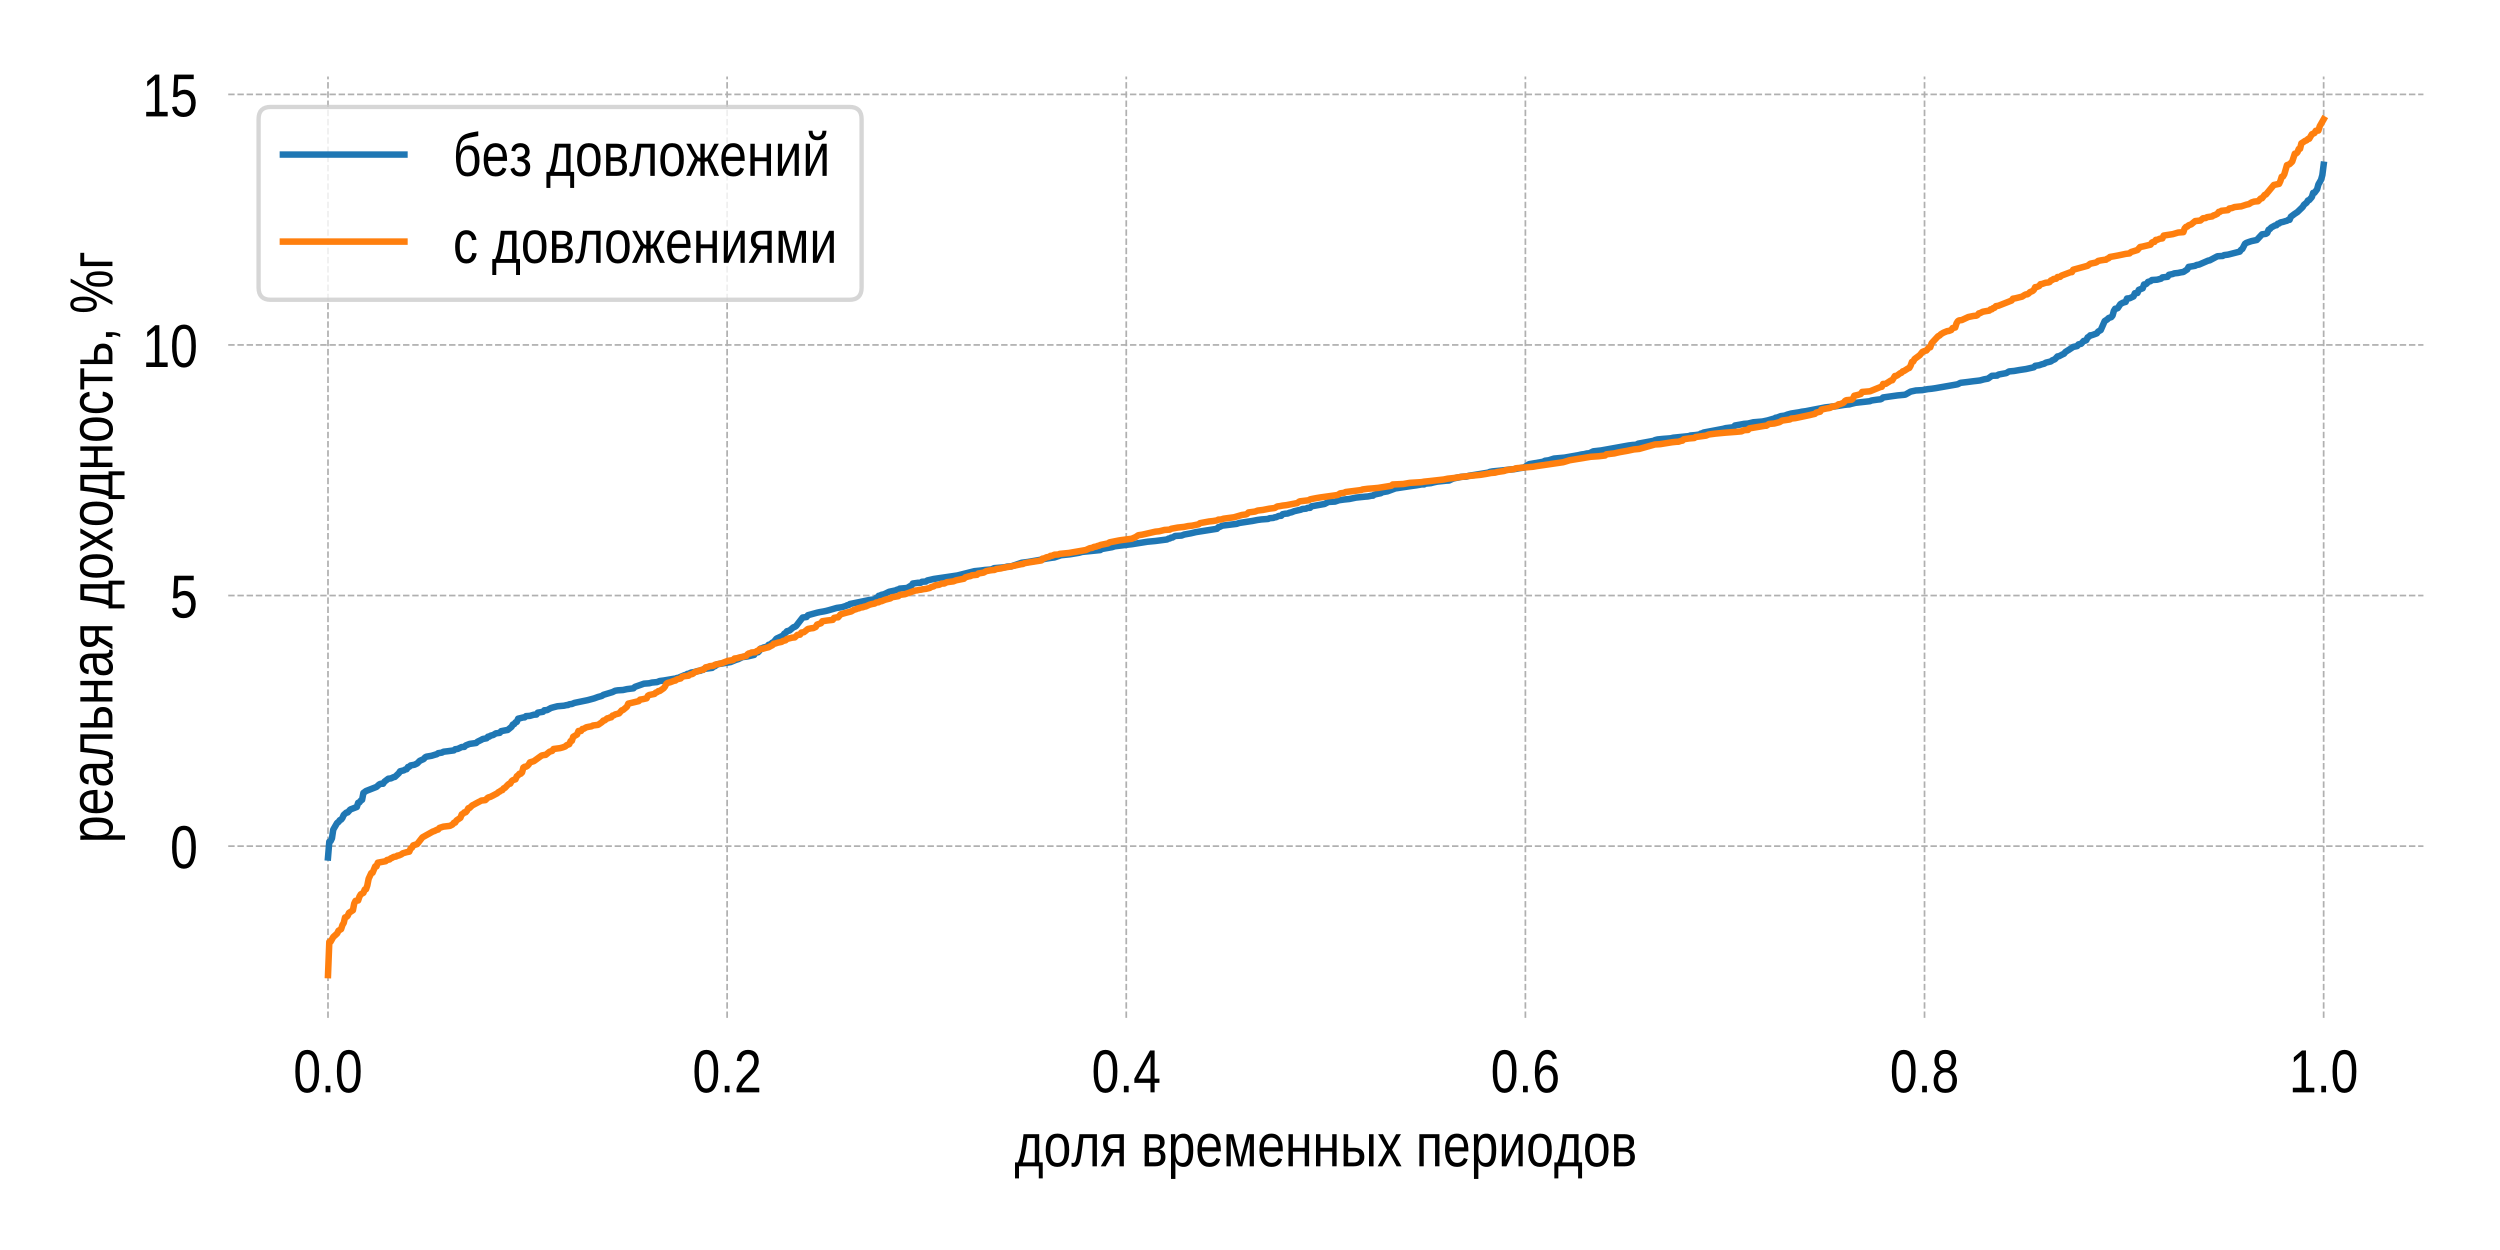 <?xml version="1.0" encoding="utf-8" standalone="no"?>
<!DOCTYPE svg PUBLIC "-//W3C//DTD SVG 1.1//EN"
  "http://www.w3.org/Graphics/SVG/1.1/DTD/svg11.dtd">
<!-- Created with matplotlib (https://matplotlib.org/) -->
<svg height="288pt" version="1.1" viewBox="0 0 576 288" width="576pt" xmlns="http://www.w3.org/2000/svg" xmlns:xlink="http://www.w3.org/1999/xlink">
 <defs>
  <style type="text/css">
*{stroke-linecap:butt;stroke-linejoin:round;}
  </style>
 </defs>
 <g id="figure_1">
  <g id="patch_1">
   <path d="M 0 288 
L 576 288 
L 576 0 
L 0 0 
z
" style="fill:#ffffff;"/>
  </g>
  <g id="axes_1">
   <g id="patch_2">
    <path d="M 52.58 234.52 
L 558.36 234.52 
L 558.36 17.64 
L 52.58 17.64 
z
" style="fill:#ffffff;"/>
   </g>
   <g id="matplotlib.axis_1">
    <g id="xtick_1">
     <g id="line2d_1">
      <path clip-path="url(#p021b8923bb)" d="M 75.57 234.52 
L 75.57 17.64 
" style="fill:none;stroke:#b0b0b0;stroke-dasharray:1.48,0.64;stroke-dashoffset:0;stroke-width:0.4;"/>
     </g>
     <g id="text_1">
      <!-- 0.0 -->
      <defs>
       <path d="M 42.391 34.422 
Q 42.391 24.516 40.844 17.75 
Q 39.312 10.984 36.641 6.812 
Q 33.984 2.641 30.391 0.828 
Q 26.812 -0.984 22.703 -0.984 
Q 18.609 -0.984 15.031 0.828 
Q 11.469 2.641 8.828 6.781 
Q 6.203 10.938 4.703 17.703 
Q 3.219 24.469 3.219 34.422 
Q 3.219 44.828 4.703 51.641 
Q 6.203 58.453 8.828 62.5 
Q 11.469 66.547 15.078 68.188 
Q 18.703 69.828 22.953 69.828 
Q 27 69.828 30.531 68.188 
Q 34.078 66.547 36.719 62.5 
Q 39.359 58.453 40.875 51.641 
Q 42.391 44.828 42.391 34.422 
z
M 35.062 34.422 
Q 35.062 42.625 34.281 48.062 
Q 33.5 53.516 31.938 56.766 
Q 30.375 60.016 28.094 61.359 
Q 25.828 62.703 22.953 62.703 
Q 19.922 62.703 17.578 61.328 
Q 15.234 59.969 13.672 56.719 
Q 12.109 53.469 11.297 48.016 
Q 10.5 42.578 10.5 34.422 
Q 10.5 26.516 11.297 21.094 
Q 12.109 15.672 13.688 12.375 
Q 15.281 9.078 17.578 7.641 
Q 19.875 6.203 22.797 6.203 
Q 25.641 6.203 27.906 7.641 
Q 30.172 9.078 31.75 12.375 
Q 33.344 15.672 34.203 21.094 
Q 35.062 26.516 35.062 34.422 
z
" id="LiberationSansNarrow-48"/>
       <path d="M 7.469 0 
L 7.469 10.688 
L 15.328 10.688 
L 15.328 0 
z
" id="LiberationSansNarrow-46"/>
      </defs>
      <g transform="translate(67.589 251.666)scale(0.14 -0.14)">
       <use xlink:href="#LiberationSansNarrow-48"/>
       <use x="45.605" xlink:href="#LiberationSansNarrow-46"/>
       <use x="68.408" xlink:href="#LiberationSansNarrow-48"/>
      </g>
     </g>
    </g>
    <g id="xtick_2">
     <g id="line2d_2">
      <path clip-path="url(#p021b8923bb)" d="M 167.53 234.52 
L 167.53 17.64 
" style="fill:none;stroke:#b0b0b0;stroke-dasharray:1.48,0.64;stroke-dashoffset:0;stroke-width:0.4;"/>
     </g>
     <g id="text_2">
      <!-- 0.2 -->
      <defs>
       <path d="M 4.109 0 
L 4.109 6.203 
Q 6.156 11.922 9.109 16.281 
Q 12.062 20.656 15.312 24.188 
Q 18.562 27.734 21.734 30.766 
Q 24.906 33.797 27.469 36.812 
Q 30.031 39.844 31.609 43.156 
Q 33.203 46.484 33.203 50.688 
Q 33.203 53.609 32.469 55.828 
Q 31.734 58.062 30.391 59.562 
Q 29.047 61.078 27.141 61.828 
Q 25.25 62.594 22.906 62.594 
Q 20.75 62.594 18.844 61.859 
Q 16.938 61.141 15.453 59.672 
Q 13.969 58.203 13.031 56.031 
Q 12.109 53.859 11.812 50.984 
L 4.438 51.812 
Q 4.781 55.516 6.125 58.781 
Q 7.469 62.062 9.781 64.531 
Q 12.109 67 15.359 68.406 
Q 18.609 69.828 22.906 69.828 
Q 27.094 69.828 30.391 68.609 
Q 33.688 67.391 35.938 64.984 
Q 38.188 62.594 39.406 59.078 
Q 40.625 55.562 40.625 50.984 
Q 40.625 47.516 39.594 44.391 
Q 38.578 41.266 36.859 38.422 
Q 35.156 35.594 32.906 32.953 
Q 30.672 30.328 28.219 27.828 
L 23.297 22.859 
Q 20.797 20.359 18.625 17.859 
Q 16.453 15.375 14.734 12.812 
Q 13.031 10.25 12.062 7.469 
L 41.5 7.469 
L 41.5 0 
z
" id="LiberationSansNarrow-50"/>
      </defs>
      <g transform="translate(159.549 251.666)scale(0.14 -0.14)">
       <use xlink:href="#LiberationSansNarrow-48"/>
       <use x="45.605" xlink:href="#LiberationSansNarrow-46"/>
       <use x="68.408" xlink:href="#LiberationSansNarrow-50"/>
      </g>
     </g>
    </g>
    <g id="xtick_3">
     <g id="line2d_3">
      <path clip-path="url(#p021b8923bb)" d="M 259.49 234.52 
L 259.49 17.64 
" style="fill:none;stroke:#b0b0b0;stroke-dasharray:1.48,0.64;stroke-dashoffset:0;stroke-width:0.4;"/>
     </g>
     <g id="text_3">
      <!-- 0.4 -->
      <defs>
       <path d="M 35.25 15.578 
L 35.25 0 
L 28.469 0 
L 28.469 15.578 
L 1.906 15.578 
L 1.906 22.406 
L 27.688 68.797 
L 35.25 68.797 
L 35.25 22.516 
L 43.219 22.516 
L 43.219 15.578 
z
M 28.469 58.891 
Q 28.375 58.641 28.031 57.906 
L 27.344 56.344 
L 26.562 54.594 
Q 26.125 53.656 25.781 53.078 
L 11.328 27.094 
Q 11.141 26.703 10.75 26.078 
L 9.969 24.812 
L 9.188 23.484 
Q 8.797 22.859 8.547 22.516 
L 28.469 22.516 
z
" id="LiberationSansNarrow-52"/>
      </defs>
      <g transform="translate(251.509 251.666)scale(0.14 -0.14)">
       <use xlink:href="#LiberationSansNarrow-48"/>
       <use x="45.605" xlink:href="#LiberationSansNarrow-46"/>
       <use x="68.408" xlink:href="#LiberationSansNarrow-52"/>
      </g>
     </g>
    </g>
    <g id="xtick_4">
     <g id="line2d_4">
      <path clip-path="url(#p021b8923bb)" d="M 351.45 234.52 
L 351.45 17.64 
" style="fill:none;stroke:#b0b0b0;stroke-dasharray:1.48,0.64;stroke-dashoffset:0;stroke-width:0.4;"/>
     </g>
     <g id="text_4">
      <!-- 0.6 -->
      <defs>
       <path d="M 42 22.516 
Q 42 17.328 40.828 13 
Q 39.656 8.688 37.359 5.578 
Q 35.062 2.484 31.641 0.75 
Q 28.219 -0.984 23.781 -0.984 
Q 18.844 -0.984 15.156 1.312 
Q 11.469 3.609 9.031 7.922 
Q 6.594 12.25 5.375 18.531 
Q 4.156 24.812 4.156 32.812 
Q 4.156 42 5.547 48.922 
Q 6.938 55.859 9.516 60.5 
Q 12.109 65.141 15.859 67.484 
Q 19.625 69.828 24.359 69.828 
Q 27.25 69.828 29.766 69.094 
Q 32.281 68.359 34.328 66.719 
Q 36.375 65.094 37.938 62.406 
Q 39.5 59.719 40.438 55.812 
L 33.547 54.297 
Q 32.422 58.734 29.953 60.719 
Q 27.484 62.703 24.266 62.703 
Q 21.297 62.703 18.891 60.984 
Q 16.5 59.281 14.812 55.875 
Q 13.141 52.484 12.234 47.359 
Q 11.328 42.234 11.328 35.406 
Q 13.281 39.844 16.844 42.156 
Q 20.406 44.484 25.047 44.484 
Q 28.906 44.484 32 42.969 
Q 35.109 41.453 37.328 38.594 
Q 39.547 35.75 40.766 31.672 
Q 42 27.594 42 22.516 
z
M 34.672 22.125 
Q 34.672 25.688 33.953 28.562 
Q 33.25 31.453 31.812 33.469 
Q 30.375 35.5 28.25 36.594 
Q 26.125 37.703 23.297 37.703 
Q 21.344 37.703 19.328 36.984 
Q 17.328 36.281 15.719 34.688 
Q 14.109 33.109 13.078 30.516 
Q 12.062 27.938 12.062 24.219 
Q 12.062 20.406 12.859 17.109 
Q 13.672 13.812 15.156 11.375 
Q 16.656 8.938 18.781 7.516 
Q 20.906 6.109 23.531 6.109 
Q 26.125 6.109 28.203 7.203 
Q 30.281 8.297 31.719 10.375 
Q 33.156 12.453 33.906 15.422 
Q 34.672 18.406 34.672 22.125 
z
" id="LiberationSansNarrow-54"/>
      </defs>
      <g transform="translate(343.469 251.666)scale(0.14 -0.14)">
       <use xlink:href="#LiberationSansNarrow-48"/>
       <use x="45.605" xlink:href="#LiberationSansNarrow-46"/>
       <use x="68.408" xlink:href="#LiberationSansNarrow-54"/>
      </g>
     </g>
    </g>
    <g id="xtick_5">
     <g id="line2d_5">
      <path clip-path="url(#p021b8923bb)" d="M 443.41 234.52 
L 443.41 17.64 
" style="fill:none;stroke:#b0b0b0;stroke-dasharray:1.48,0.64;stroke-dashoffset:0;stroke-width:0.4;"/>
     </g>
     <g id="text_5">
      <!-- 0.8 -->
      <defs>
       <path d="M 42.047 19.188 
Q 42.047 14.797 40.891 11.109 
Q 39.75 7.422 37.406 4.734 
Q 35.062 2.047 31.422 0.531 
Q 27.781 -0.984 22.797 -0.984 
Q 17.828 -0.984 14.203 0.531 
Q 10.594 2.047 8.219 4.703 
Q 5.859 7.375 4.703 11.062 
Q 3.562 14.75 3.562 19.094 
Q 3.562 22.859 4.516 25.781 
Q 5.469 28.719 7.031 30.828 
Q 8.594 32.953 10.609 34.25 
Q 12.641 35.547 14.797 35.984 
L 14.797 36.188 
Q 12.453 36.859 10.594 38.375 
Q 8.734 39.891 7.469 42.016 
Q 6.203 44.141 5.547 46.719 
Q 4.891 49.312 4.891 52.203 
Q 4.891 55.812 6.031 59 
Q 7.172 62.203 9.422 64.625 
Q 11.672 67.047 14.984 68.438 
Q 18.312 69.828 22.656 69.828 
Q 27.25 69.828 30.641 68.406 
Q 34.031 67 36.25 64.578 
Q 38.484 62.156 39.547 58.938 
Q 40.625 55.719 40.625 52.094 
Q 40.625 49.266 39.969 46.672 
Q 39.312 44.094 38.062 41.969 
Q 36.812 39.844 34.938 38.344 
Q 33.062 36.859 30.609 36.281 
L 30.609 36.078 
Q 33.062 35.594 35.156 34.297 
Q 37.25 33.016 38.766 30.891 
Q 40.281 28.766 41.156 25.828 
Q 42.047 22.906 42.047 19.188 
z
M 33.156 51.609 
Q 33.156 54.203 32.609 56.344 
Q 32.078 58.5 30.828 60.031 
Q 29.594 61.578 27.594 62.422 
Q 25.594 63.281 22.656 63.281 
Q 19.828 63.281 17.875 62.422 
Q 15.922 61.578 14.641 60.031 
Q 13.375 58.5 12.812 56.344 
Q 12.25 54.203 12.25 51.609 
Q 12.25 49.562 12.688 47.406 
Q 13.141 45.266 14.312 43.5 
Q 15.484 41.75 17.5 40.625 
Q 19.531 39.5 22.75 39.5 
Q 26.172 39.5 28.219 40.625 
Q 30.281 41.75 31.375 43.5 
Q 32.469 45.266 32.812 47.406 
Q 33.156 49.562 33.156 51.609 
z
M 34.578 20.016 
Q 34.578 22.516 34.016 24.828 
Q 33.453 27.156 32.078 28.938 
Q 30.719 30.719 28.422 31.812 
Q 26.125 32.906 22.656 32.906 
Q 19.484 32.906 17.266 31.812 
Q 15.047 30.719 13.672 28.906 
Q 12.312 27.094 11.672 24.719 
Q 11.031 22.359 11.031 19.828 
Q 11.031 16.656 11.672 14.031 
Q 12.312 11.422 13.703 9.547 
Q 15.094 7.672 17.375 6.641 
Q 19.672 5.609 22.906 5.609 
Q 26.172 5.609 28.422 6.641 
Q 30.672 7.672 32.031 9.547 
Q 33.406 11.422 33.984 14.078 
Q 34.578 16.75 34.578 20.016 
z
" id="LiberationSansNarrow-56"/>
      </defs>
      <g transform="translate(435.429 251.666)scale(0.14 -0.14)">
       <use xlink:href="#LiberationSansNarrow-48"/>
       <use x="45.605" xlink:href="#LiberationSansNarrow-46"/>
       <use x="68.408" xlink:href="#LiberationSansNarrow-56"/>
      </g>
     </g>
    </g>
    <g id="xtick_6">
     <g id="line2d_6">
      <path clip-path="url(#p021b8923bb)" d="M 535.37 234.52 
L 535.37 17.64 
" style="fill:none;stroke:#b0b0b0;stroke-dasharray:1.48,0.64;stroke-dashoffset:0;stroke-width:0.4;"/>
     </g>
     <g id="text_6">
      <!-- 1.0 -->
      <defs>
       <path d="M 6.25 0 
L 6.25 7.469 
L 20.609 7.469 
L 20.609 60.406 
L 7.906 49.312 
L 7.906 57.625 
L 21.234 68.797 
L 27.875 68.797 
L 27.875 7.469 
L 41.609 7.469 
L 41.609 0 
z
" id="LiberationSansNarrow-49"/>
      </defs>
      <g transform="translate(527.389 251.666)scale(0.14 -0.14)">
       <use xlink:href="#LiberationSansNarrow-49"/>
       <use x="45.605" xlink:href="#LiberationSansNarrow-46"/>
       <use x="68.408" xlink:href="#LiberationSansNarrow-48"/>
      </g>
     </g>
    </g>
    <g id="text_7">
     <!-- доля временных периодов -->
     <defs>
      <path d="M 33.344 46.438 
L 21.141 46.438 
Q 20.172 37.797 19.188 31.375 
Q 18.219 24.953 17.234 20.219 
Q 16.266 15.484 15.312 12.156 
Q 14.359 8.844 13.484 6.391 
L 33.344 6.391 
z
M 46.391 -19.922 
L 39.891 -19.922 
L 39.891 0 
L 7.328 0 
L 7.328 -19.922 
L 0.781 -19.922 
L 0.781 6.391 
L 5.562 6.391 
Q 6.781 8.844 7.922 12.328 
Q 9.078 15.828 10.219 21.188 
Q 11.375 26.562 12.516 34.25 
Q 13.672 41.938 14.797 52.828 
L 40.578 52.828 
L 40.578 6.391 
L 46.391 6.391 
z
" id="LiberationSansNarrow-1076"/>
      <path d="M 42.141 26.469 
Q 42.141 12.594 37.125 5.797 
Q 32.125 -0.984 22.609 -0.984 
Q 18.062 -0.984 14.516 0.672 
Q 10.984 2.344 8.516 5.766 
Q 6.062 9.188 4.766 14.328 
Q 3.469 19.484 3.469 26.469 
Q 3.469 53.812 22.859 53.812 
Q 27.875 53.812 31.562 52.094 
Q 35.25 50.391 37.594 46.969 
Q 39.938 43.562 41.031 38.422 
Q 42.141 33.297 42.141 26.469 
z
M 34.578 26.469 
Q 34.578 32.625 33.812 36.625 
Q 33.062 40.625 31.547 43.016 
Q 30.031 45.406 27.859 46.359 
Q 25.688 47.312 23 47.312 
Q 20.219 47.312 17.984 46.312 
Q 15.766 45.312 14.203 42.891 
Q 12.641 40.484 11.828 36.469 
Q 11.031 32.469 11.031 26.469 
Q 11.031 20.312 11.906 16.281 
Q 12.797 12.25 14.328 9.859 
Q 15.875 7.469 17.969 6.484 
Q 20.062 5.516 22.562 5.516 
Q 25.344 5.516 27.562 6.469 
Q 29.781 7.422 31.344 9.812 
Q 32.906 12.203 33.734 16.25 
Q 34.578 20.312 34.578 26.469 
z
" id="LiberationSansNarrow-1086"/>
      <path d="M 34.859 0 
L 34.859 46.438 
L 19.875 46.438 
Q 18.891 37.453 18.031 30.438 
Q 17.188 23.438 16.312 18.156 
Q 15.438 12.891 14.406 9.25 
Q 13.375 5.609 11.953 3.344 
Q 10.547 1.078 8.656 0.047 
Q 6.781 -0.984 4.203 -0.984 
Q 3.031 -0.984 2.078 -0.781 
Q 1.125 -0.594 0.438 -0.344 
L 0.438 5.953 
Q 0.875 5.766 1.625 5.641 
Q 2.391 5.516 3.172 5.516 
Q 4.594 5.516 5.594 6.531 
Q 6.594 7.562 7.391 9.859 
Q 8.203 12.156 8.859 15.797 
Q 9.516 19.438 10.203 24.703 
Q 10.891 29.984 11.625 36.922 
L 13.375 52.828 
L 42.141 52.828 
L 42.141 0 
z
" id="LiberationSansNarrow-1083"/>
      <path d="M 21.438 22.359 
L 8.844 0 
L 0.688 0 
L 14.453 23 
Q 9.234 24.312 6.859 28.297 
Q 4.5 32.281 4.5 38.234 
Q 4.5 45.516 8.812 49.172 
Q 13.141 52.828 21.438 52.828 
L 38.719 52.828 
L 38.719 0 
L 31.547 0 
L 31.547 22.359 
z
M 31.547 46.625 
L 22.172 46.625 
Q 16.938 46.625 14.547 44.375 
Q 12.156 42.141 12.156 37.594 
Q 12.156 33.016 14.281 30.734 
Q 16.406 28.469 21.391 28.469 
L 31.547 28.469 
z
" id="LiberationSansNarrow-1103"/>
      <path id="LiberationSansNarrow-32"/>
      <path d="M 22.562 52.828 
Q 25.594 52.828 28.484 52.234 
Q 31.391 51.656 33.641 50.141 
Q 35.891 48.641 37.234 46.094 
Q 38.578 43.562 38.578 39.594 
Q 38.578 37.016 37.891 35.031 
Q 37.203 33.062 35.984 31.641 
Q 34.766 30.219 33.125 29.312 
Q 31.5 28.422 29.688 27.984 
L 29.688 27.641 
Q 31.844 27.297 33.734 26.438 
Q 35.641 25.594 37 24.094 
Q 38.375 22.609 39.172 20.406 
Q 39.984 18.219 39.984 15.234 
Q 39.984 11.422 38.766 8.562 
Q 37.547 5.719 35.375 3.812 
Q 33.203 1.906 30.172 0.953 
Q 27.156 0 23.484 0 
L 5.672 0 
L 5.672 52.828 
z
M 12.891 6.5 
L 22.312 6.5 
Q 25.094 6.5 27 6.984 
Q 28.906 7.469 30.078 8.547 
Q 31.25 9.625 31.781 11.25 
Q 32.328 12.891 32.328 15.188 
Q 32.328 17.625 31.766 19.328 
Q 31.203 21.047 29.953 22.109 
Q 28.719 23.188 26.703 23.672 
Q 24.703 24.172 21.875 24.172 
L 12.891 24.172 
z
M 12.891 46.141 
L 12.891 30.516 
L 21.531 30.516 
Q 24.266 30.516 26.062 30.984 
Q 27.875 31.453 29 32.391 
Q 30.125 33.344 30.562 34.828 
Q 31 36.328 31 38.422 
Q 31 42.438 28.969 44.281 
Q 26.953 46.141 22.125 46.141 
z
" id="LiberationSansNarrow-1074"/>
      <path d="M 42.141 26.656 
Q 42.141 20.656 41.359 15.578 
Q 40.578 10.5 38.688 6.828 
Q 36.812 3.172 33.766 1.094 
Q 30.719 -0.984 26.219 -0.984 
Q 21.578 -0.984 18.078 1.172 
Q 14.594 3.328 12.797 8.203 
L 12.547 8.203 
Q 12.594 8.109 12.609 7.328 
Q 12.641 6.547 12.672 5.375 
Q 12.703 4.203 12.719 2.75 
Q 12.75 1.312 12.75 -0.094 
L 12.75 -20.75 
L 5.516 -20.75 
L 5.516 42.047 
Q 5.516 43.953 5.484 45.703 
Q 5.469 47.469 5.438 48.906 
Q 5.422 50.344 5.375 51.359 
Q 5.328 52.391 5.281 52.828 
L 12.25 52.828 
Q 12.312 52.688 12.359 51.812 
L 12.5 49.703 
Q 12.547 48.438 12.594 47.016 
Q 12.641 45.609 12.641 44.344 
L 12.797 44.344 
Q 13.766 46.875 15.062 48.656 
Q 16.359 50.438 18.016 51.578 
Q 19.672 52.734 21.672 53.25 
Q 23.688 53.766 26.219 53.766 
Q 30.719 53.766 33.766 51.812 
Q 36.812 49.859 38.688 46.312 
Q 40.578 42.781 41.359 37.766 
Q 42.141 32.766 42.141 26.656 
z
M 34.578 26.469 
Q 34.578 31.344 34.109 35.156 
Q 33.641 38.969 32.438 41.594 
Q 31.25 44.234 29.297 45.594 
Q 27.344 46.969 24.359 46.969 
Q 21.969 46.969 19.844 46.141 
Q 17.719 45.312 16.125 42.969 
Q 14.547 40.625 13.641 36.5 
Q 12.75 32.375 12.75 25.781 
Q 12.75 20.172 13.5 16.281 
Q 14.266 12.406 15.719 10.016 
Q 17.188 7.625 19.328 6.562 
Q 21.484 5.516 24.312 5.516 
Q 27.344 5.516 29.297 6.922 
Q 31.25 8.344 32.438 11.031 
Q 33.641 13.719 34.109 17.594 
Q 34.578 21.484 34.578 26.469 
z
" id="LiberationSansNarrow-1088"/>
      <path d="M 10.688 24.562 
Q 10.688 20.406 11.562 16.906 
Q 12.453 13.422 13.906 10.906 
Q 15.375 8.406 17.641 7 
Q 19.922 5.609 23.141 5.609 
Q 27.828 5.609 30.656 7.906 
Q 33.5 10.203 34.469 13.719 
L 40.828 11.531 
Q 40.141 9.328 38.922 7.109 
Q 37.703 4.891 35.641 3.094 
Q 33.594 1.312 30.531 0.156 
Q 27.484 -0.984 23.141 -0.984 
Q 13.531 -0.984 8.5 6 
Q 3.469 12.984 3.469 26.766 
Q 3.469 34.188 5 39.328 
Q 6.547 44.484 9.172 47.703 
Q 11.812 50.922 15.328 52.359 
Q 18.844 53.812 22.859 53.812 
Q 28.328 53.812 31.984 51.656 
Q 39.062 47.516 41.016 36.812 
Q 41.938 31.688 41.938 25.734 
L 41.938 24.562 
z
M 34.719 31.297 
Q 34.719 40.141 31.422 43.719 
Q 28.125 47.312 22.75 47.312 
Q 18.953 47.312 15.328 44.094 
Q 10.938 40.328 10.688 31.297 
z
" id="LiberationSansNarrow-1077"/>
      <path d="M 31.547 0 
L 25.391 0 
L 12.406 46.438 
Q 12.453 45.172 12.516 43.703 
Q 12.594 42.234 12.594 40.75 
Q 12.594 39.266 12.609 37.859 
Q 12.641 36.469 12.641 35.359 
L 12.641 0 
L 5.672 0 
L 5.672 52.828 
L 16.891 52.828 
L 25.734 20.562 
Q 26.656 17.484 27.391 13.797 
Q 28.125 10.109 28.422 6.594 
Q 28.812 10.109 29.516 13.797 
Q 30.219 17.484 31.156 20.562 
L 39.984 52.828 
L 50.734 52.828 
L 50.734 0 
L 43.797 0 
L 43.797 35.359 
Q 43.797 36.422 43.812 37.891 
Q 43.844 39.359 43.922 40.922 
Q 44 42.484 44.016 43.938 
Q 44.047 45.406 44.141 46.531 
z
" id="LiberationSansNarrow-1084"/>
      <path d="M 12.891 52.828 
L 12.891 30.469 
L 32.375 30.469 
L 32.375 52.828 
L 39.594 52.828 
L 39.594 0 
L 32.375 0 
L 32.375 24.078 
L 12.891 24.078 
L 12.891 0 
L 5.672 0 
L 5.672 52.828 
z
" id="LiberationSansNarrow-1085"/>
      <path d="M 22.797 30.469 
Q 31.297 30.469 35.641 26.875 
Q 39.984 23.297 39.984 15.531 
Q 39.984 11.922 38.906 9.031 
Q 37.844 6.156 35.672 4.156 
Q 33.5 2.156 30.297 1.078 
Q 27.094 0 22.859 0 
L 5.859 0 
L 5.859 52.828 
L 13.328 52.828 
L 13.328 30.469 
z
M 13.328 6.203 
L 21.734 6.203 
Q 24.609 6.203 26.578 6.812 
Q 28.562 7.422 29.781 8.609 
Q 31 9.812 31.531 11.547 
Q 32.078 13.281 32.078 15.531 
Q 32.078 20.125 29.656 22.234 
Q 27.25 24.359 21.734 24.359 
L 13.328 24.359 
z
M 47.656 0 
L 47.656 52.828 
L 55.125 52.828 
L 55.125 0 
z
" id="LiberationSansNarrow-1099"/>
      <path d="M 32.078 0 
L 20.406 21.688 
L 8.688 0 
L 0.922 0 
L 16.359 27.156 
L 1.656 52.828 
L 9.625 52.828 
L 20.406 32.281 
L 31.156 52.828 
L 39.203 52.828 
L 24.516 27.25 
L 40.141 0 
z
" id="LiberationSansNarrow-1093"/>
      <path d="M 38.719 52.828 
L 38.719 0 
L 31.547 0 
L 31.547 46.438 
L 12.891 46.438 
L 12.891 0 
L 5.719 0 
L 5.719 52.828 
z
" id="LiberationSansNarrow-1087"/>
      <path d="M 12.641 52.828 
L 12.641 23.922 
Q 12.641 22.797 12.594 20.922 
Q 12.547 19.047 12.469 17.047 
Q 12.406 15.047 12.359 13.234 
Q 12.312 11.422 12.25 10.406 
L 32.281 52.828 
L 40.141 52.828 
L 40.141 0 
L 33.25 0 
L 33.25 32.234 
Q 33.25 33.156 33.297 34.578 
L 33.406 37.406 
Q 33.453 38.875 33.5 40.234 
L 33.641 42.625 
L 13.375 0 
L 5.719 0 
L 5.719 52.828 
z
" id="LiberationSansNarrow-1080"/>
     </defs>
     <g transform="translate(233.751 268.716)scale(0.14 -0.14)">
      <use xlink:href="#LiberationSansNarrow-1076"/>
      <use x="47.803" xlink:href="#LiberationSansNarrow-1086"/>
      <use x="93.377" xlink:href="#LiberationSansNarrow-1083"/>
      <use x="141.18" xlink:href="#LiberationSansNarrow-1103"/>
      <use x="185.613" xlink:href="#LiberationSansNarrow-32"/>
      <use x="208.416" xlink:href="#LiberationSansNarrow-1074"/>
      <use x="251.971" xlink:href="#LiberationSansNarrow-1088"/>
      <use x="297.576" xlink:href="#LiberationSansNarrow-1077"/>
      <use x="343.182" xlink:href="#LiberationSansNarrow-1084"/>
      <use x="399.578" xlink:href="#LiberationSansNarrow-1077"/>
      <use x="445.184" xlink:href="#LiberationSansNarrow-1085"/>
      <use x="490.447" xlink:href="#LiberationSansNarrow-1085"/>
      <use x="535.711" xlink:href="#LiberationSansNarrow-1099"/>
      <use x="596.697" xlink:href="#LiberationSansNarrow-1093"/>
      <use x="637.713" xlink:href="#LiberationSansNarrow-32"/>
      <use x="660.516" xlink:href="#LiberationSansNarrow-1087"/>
      <use x="704.949" xlink:href="#LiberationSansNarrow-1077"/>
      <use x="750.555" xlink:href="#LiberationSansNarrow-1088"/>
      <use x="796.16" xlink:href="#LiberationSansNarrow-1080"/>
      <use x="842.01" xlink:href="#LiberationSansNarrow-1086"/>
      <use x="887.584" xlink:href="#LiberationSansNarrow-1076"/>
      <use x="935.387" xlink:href="#LiberationSansNarrow-1086"/>
      <use x="980.992" xlink:href="#LiberationSansNarrow-1074"/>
     </g>
    </g>
   </g>
   <g id="matplotlib.axis_2">
    <g id="ytick_1">
     <g id="line2d_7">
      <path clip-path="url(#p021b8923bb)" d="M 52.58 194.945 
L 558.36 194.945 
" style="fill:none;stroke:#b0b0b0;stroke-dasharray:1.48,0.64;stroke-dashoffset:0;stroke-width:0.4;"/>
     </g>
     <g id="text_8">
      <!-- 0 -->
      <g transform="translate(39.195 200.018)scale(0.14 -0.14)">
       <use xlink:href="#LiberationSansNarrow-48"/>
      </g>
     </g>
    </g>
    <g id="ytick_2">
     <g id="line2d_8">
      <path clip-path="url(#p021b8923bb)" d="M 52.58 137.212 
L 558.36 137.212 
" style="fill:none;stroke:#b0b0b0;stroke-dasharray:1.48,0.64;stroke-dashoffset:0;stroke-width:0.4;"/>
     </g>
     <g id="text_9">
      <!-- 5 -->
      <defs>
       <path d="M 42.141 22.406 
Q 42.141 17.234 40.859 12.938 
Q 39.594 8.641 37.078 5.531 
Q 34.578 2.438 30.812 0.719 
Q 27.047 -0.984 22.125 -0.984 
Q 17.672 -0.984 14.375 0.281 
Q 11.078 1.562 8.812 3.781 
Q 6.547 6 5.203 8.984 
Q 3.859 11.969 3.266 15.375 
L 10.547 16.406 
Q 10.984 14.453 11.781 12.625 
Q 12.594 10.797 13.984 9.344 
Q 15.375 7.906 17.406 7.047 
Q 19.438 6.203 22.312 6.203 
Q 25.094 6.203 27.391 7.25 
Q 29.688 8.297 31.297 10.344 
Q 32.906 12.406 33.781 15.375 
Q 34.672 18.359 34.672 22.219 
Q 34.672 25.391 33.844 28.047 
Q 33.016 30.719 31.453 32.641 
Q 29.891 34.578 27.609 35.641 
Q 25.344 36.719 22.469 36.719 
Q 20.656 36.719 19.141 36.328 
Q 17.625 35.938 16.328 35.25 
Q 15.047 34.578 13.969 33.672 
Q 12.891 32.766 11.969 31.781 
L 4.938 31.781 
L 6.781 68.797 
L 38.875 68.797 
L 38.875 61.328 
L 13.375 61.328 
L 12.312 39.5 
Q 14.203 41.312 17.078 42.594 
Q 19.969 43.891 23.922 43.891 
Q 28.125 43.891 31.484 42.328 
Q 34.859 40.766 37.219 37.906 
Q 39.594 35.062 40.859 31.109 
Q 42.141 27.156 42.141 22.406 
z
" id="LiberationSansNarrow-53"/>
      </defs>
      <g transform="translate(39.195 142.285)scale(0.14 -0.14)">
       <use xlink:href="#LiberationSansNarrow-53"/>
      </g>
     </g>
    </g>
    <g id="ytick_3">
     <g id="line2d_9">
      <path clip-path="url(#p021b8923bb)" d="M 52.58 79.479 
L 558.36 79.479 
" style="fill:none;stroke:#b0b0b0;stroke-dasharray:1.48,0.64;stroke-dashoffset:0;stroke-width:0.4;"/>
     </g>
     <g id="text_10">
      <!-- 10 -->
      <g transform="translate(32.809 84.552)scale(0.14 -0.14)">
       <use xlink:href="#LiberationSansNarrow-49"/>
       <use x="45.605" xlink:href="#LiberationSansNarrow-48"/>
      </g>
     </g>
    </g>
    <g id="ytick_4">
     <g id="line2d_10">
      <path clip-path="url(#p021b8923bb)" d="M 52.58 21.746 
L 558.36 21.746 
" style="fill:none;stroke:#b0b0b0;stroke-dasharray:1.48,0.64;stroke-dashoffset:0;stroke-width:0.4;"/>
     </g>
     <g id="text_11">
      <!-- 15 -->
      <g transform="translate(32.809 26.818)scale(0.14 -0.14)">
       <use xlink:href="#LiberationSansNarrow-49"/>
       <use x="45.605" xlink:href="#LiberationSansNarrow-53"/>
      </g>
     </g>
    </g>
    <g id="text_12">
     <!-- реальная доходность, %г -->
     <defs>
      <path d="M 16.547 -0.984 
Q 10.016 -0.984 6.734 3.219 
Q 3.469 7.422 3.469 14.75 
Q 3.469 19.969 5.094 23.312 
Q 6.734 26.656 9.344 28.562 
Q 11.969 30.469 15.328 31.203 
Q 18.703 31.938 22.172 32.031 
L 31.938 32.234 
L 31.938 35.109 
Q 31.938 38.375 31.375 40.672 
Q 30.812 42.969 29.641 44.375 
Q 28.469 45.797 26.734 46.453 
Q 25 47.125 22.609 47.125 
Q 20.516 47.125 18.844 46.75 
Q 17.188 46.391 15.938 45.438 
Q 14.703 44.484 13.938 42.844 
Q 13.188 41.219 12.938 38.719 
L 5.422 39.547 
Q 5.812 42.672 6.938 45.281 
Q 8.062 47.906 10.109 49.797 
Q 12.156 51.703 15.25 52.75 
Q 18.359 53.812 22.797 53.812 
Q 30.953 53.812 35.078 49.234 
Q 39.203 44.672 39.203 36.031 
L 39.203 13.281 
Q 39.203 9.375 40.031 7.391 
Q 40.875 5.422 43.266 5.422 
Q 43.844 5.422 44.453 5.516 
Q 45.062 5.609 45.609 5.766 
L 45.609 0.297 
Q 44.234 -0.094 42.891 -0.281 
Q 41.547 -0.484 40.047 -0.484 
Q 37.984 -0.484 36.516 0.172 
Q 35.062 0.828 34.156 2.172 
Q 33.25 3.516 32.766 5.484 
Q 32.281 7.469 32.125 10.109 
L 31.938 10.109 
Q 30.766 7.562 29.375 5.516 
Q 27.984 3.469 26.141 2.031 
Q 24.312 0.594 21.938 -0.188 
Q 19.578 -0.984 16.547 -0.984 
z
M 18.219 5.609 
Q 21.688 5.609 24.25 7.141 
Q 26.812 8.688 28.516 11.078 
Q 30.219 13.484 31.078 16.312 
Q 31.938 19.141 31.938 21.734 
L 31.938 26.078 
L 24.031 25.875 
Q 21.391 25.828 19 25.406 
Q 16.609 25 14.812 23.781 
Q 13.031 22.562 11.953 20.359 
Q 10.891 18.172 10.891 14.594 
Q 10.891 10.297 12.797 7.953 
Q 14.703 5.609 18.219 5.609 
z
" id="LiberationSansNarrow-1072"/>
      <path d="M 22.75 30.469 
Q 30.953 30.469 35.156 26.875 
Q 39.359 23.297 39.359 15.531 
Q 39.359 11.922 38.297 9.031 
Q 37.25 6.156 35.172 4.156 
Q 33.109 2.156 30 1.078 
Q 26.906 0 22.797 0 
L 5.672 0 
L 5.672 52.828 
L 12.891 52.828 
L 12.891 30.469 
z
M 12.891 6.203 
L 21.688 6.203 
Q 24.469 6.203 26.391 6.812 
Q 28.328 7.422 29.5 8.609 
Q 30.672 9.812 31.172 11.547 
Q 31.688 13.281 31.688 15.531 
Q 31.688 20.125 29.359 22.234 
Q 27.047 24.359 21.734 24.359 
L 12.891 24.359 
z
" id="LiberationSansNarrow-1100"/>
      <path d="M 11.031 26.656 
Q 11.031 22.125 11.562 18.312 
Q 12.109 14.5 13.375 11.734 
Q 14.656 8.984 16.75 7.469 
Q 18.844 5.953 21.969 5.953 
Q 25.828 5.953 28.391 8.484 
Q 30.953 11.031 31.547 16.312 
L 38.875 15.719 
Q 38.531 12.453 37.297 9.422 
Q 36.078 6.391 34.031 4.094 
Q 31.984 1.812 29 0.406 
Q 26.031 -0.984 22.172 -0.984 
Q 17.094 -0.984 13.5 1.109 
Q 9.906 3.219 7.688 6.906 
Q 5.469 10.594 4.469 15.594 
Q 3.469 20.609 3.469 26.469 
Q 3.469 31.781 4.203 35.859 
Q 4.938 39.938 6.219 42.984 
Q 7.516 46.047 9.266 48.125 
Q 11.031 50.203 13.109 51.438 
Q 15.188 52.688 17.453 53.25 
Q 19.734 53.812 22.078 53.812 
Q 25.734 53.812 28.562 52.594 
Q 31.391 51.375 33.469 49.25 
Q 35.547 47.125 36.812 44.234 
Q 38.094 41.359 38.625 38.031 
L 31.203 37.359 
Q 30.672 41.75 28.375 44.328 
Q 26.078 46.922 21.875 46.922 
Q 18.797 46.922 16.719 45.672 
Q 14.656 44.438 13.375 41.922 
Q 12.109 39.406 11.562 35.594 
Q 11.031 31.781 11.031 26.656 
z
" id="LiberationSansNarrow-1089"/>
      <path d="M 1.422 52.828 
L 36.141 52.828 
L 36.141 46.438 
L 22.359 46.438 
L 22.359 0 
L 15.188 0 
L 15.188 46.438 
L 1.422 46.438 
z
" id="LiberationSansNarrow-1090"/>
      <path d="M 15.438 10.688 
L 15.438 2.484 
Q 15.438 -0.094 15.266 -2.219 
Q 15.094 -4.344 14.672 -6.172 
Q 14.266 -8.016 13.672 -9.625 
Q 13.094 -11.234 12.312 -12.797 
L 7.375 -12.797 
Q 9.188 -9.625 10.156 -6.391 
Q 11.141 -3.172 11.141 0 
L 7.625 0 
L 7.625 10.688 
z
" id="LiberationSansNarrow-44"/>
      <path d="M 69.969 21.188 
Q 69.969 15.094 68.938 10.906 
Q 67.922 6.734 66.188 4.172 
Q 64.453 1.609 62.125 0.5 
Q 59.812 -0.594 57.172 -0.594 
Q 54.547 -0.594 52.219 0.5 
Q 49.906 1.609 48.219 4.141 
Q 46.531 6.688 45.547 10.859 
Q 44.578 15.047 44.578 21.188 
Q 44.578 27.688 45.531 31.938 
Q 46.484 36.188 48.188 38.703 
Q 49.906 41.219 52.25 42.219 
Q 54.594 43.219 57.328 43.219 
Q 59.969 43.219 62.25 42.219 
Q 64.547 41.219 66.25 38.703 
Q 67.969 36.188 68.969 31.938 
Q 69.969 27.688 69.969 21.188 
z
M 21.094 0 
L 14.891 0 
L 51.812 68.797 
L 58.109 68.797 
z
M 15.766 69.391 
Q 18.312 69.391 20.609 68.391 
Q 22.906 67.391 24.609 64.891 
Q 26.312 62.406 27.312 58.203 
Q 28.328 54 28.328 47.609 
Q 28.328 41.453 27.312 37.25 
Q 26.312 33.062 24.609 30.438 
Q 22.906 27.828 20.578 26.703 
Q 18.266 25.594 15.625 25.594 
Q 12.938 25.594 10.609 26.703 
Q 8.297 27.828 6.594 30.422 
Q 4.891 33.016 3.906 37.203 
Q 2.938 41.406 2.938 47.609 
Q 2.938 54 3.906 58.203 
Q 4.891 62.406 6.609 64.891 
Q 8.344 67.391 10.688 68.391 
Q 13.031 69.391 15.766 69.391 
z
M 64.062 21.188 
Q 64.062 26.031 63.625 29.219 
Q 63.188 32.422 62.328 34.328 
Q 61.469 36.234 60.203 37.016 
Q 58.938 37.797 57.328 37.797 
Q 55.672 37.797 54.375 36.984 
Q 53.078 36.188 52.188 34.281 
Q 51.312 32.375 50.875 29.172 
Q 50.438 25.984 50.438 21.188 
Q 50.438 16.547 50.906 13.422 
Q 51.375 10.297 52.219 8.375 
Q 53.078 6.453 54.344 5.609 
Q 55.609 4.781 57.234 4.781 
Q 58.797 4.781 60.062 5.609 
Q 61.328 6.453 62.203 8.375 
Q 63.094 10.297 63.578 13.422 
Q 64.062 16.547 64.062 21.188 
z
M 22.406 47.609 
Q 22.406 52.391 21.969 55.562 
Q 21.531 58.734 20.703 60.641 
Q 19.875 62.547 18.625 63.328 
Q 17.391 64.109 15.766 64.109 
Q 14.062 64.109 12.734 63.297 
Q 11.422 62.5 10.547 60.594 
Q 9.672 58.688 9.234 55.516 
Q 8.797 52.344 8.797 47.609 
Q 8.797 42.969 9.25 39.797 
Q 9.719 36.625 10.562 34.688 
Q 11.422 32.766 12.719 31.938 
Q 14.016 31.109 15.672 31.109 
Q 17.188 31.109 18.422 31.938 
Q 19.672 32.766 20.547 34.688 
Q 21.438 36.625 21.922 39.797 
Q 22.406 42.969 22.406 47.609 
z
" id="LiberationSansNarrow-37"/>
      <path d="M 27.547 52.828 
L 27.547 46.438 
L 12.891 46.438 
L 12.891 0 
L 5.719 0 
L 5.719 52.828 
z
" id="LiberationSansNarrow-1075"/>
     </defs>
     <g transform="translate(25.904 194.247)rotate(-90)scale(0.14 -0.14)">
      <use xlink:href="#LiberationSansNarrow-1088"/>
      <use x="45.605" xlink:href="#LiberationSansNarrow-1077"/>
      <use x="91.211" xlink:href="#LiberationSansNarrow-1072"/>
      <use x="136.816" xlink:href="#LiberationSansNarrow-1083"/>
      <use x="184.619" xlink:href="#LiberationSansNarrow-1100"/>
      <use x="227.344" xlink:href="#LiberationSansNarrow-1085"/>
      <use x="272.607" xlink:href="#LiberationSansNarrow-1072"/>
      <use x="318.213" xlink:href="#LiberationSansNarrow-1103"/>
      <use x="362.646" xlink:href="#LiberationSansNarrow-32"/>
      <use x="385.449" xlink:href="#LiberationSansNarrow-1076"/>
      <use x="433.252" xlink:href="#LiberationSansNarrow-1086"/>
      <use x="478.842" xlink:href="#LiberationSansNarrow-1093"/>
      <use x="519.842" xlink:href="#LiberationSansNarrow-1086"/>
      <use x="565.416" xlink:href="#LiberationSansNarrow-1076"/>
      <use x="613.219" xlink:href="#LiberationSansNarrow-1085"/>
      <use x="658.482" xlink:href="#LiberationSansNarrow-1086"/>
      <use x="704.088" xlink:href="#LiberationSansNarrow-1089"/>
      <use x="745.104" xlink:href="#LiberationSansNarrow-1090"/>
      <use x="782.652" xlink:href="#LiberationSansNarrow-1100"/>
      <use x="825.377" xlink:href="#LiberationSansNarrow-44"/>
      <use x="848.18" xlink:href="#LiberationSansNarrow-32"/>
      <use x="870.982" xlink:href="#LiberationSansNarrow-37"/>
      <use x="943.883" xlink:href="#LiberationSansNarrow-1075"/>
     </g>
    </g>
   </g>
   <g id="line2d_11">
    <path clip-path="url(#p021b8923bb)" d="M 75.57 197.562 
L 75.872 193.921 
L 76.174 193.785 
L 76.476 193.166 
L 76.778 191.148 
L 77.685 189.583 
L 77.987 189.399 
L 78.289 188.964 
L 78.591 188.837 
L 78.893 188.454 
L 79.195 187.755 
L 79.799 187.221 
L 80.102 187.187 
L 80.706 186.51 
L 82.216 185.926 
L 82.518 184.967 
L 82.82 184.871 
L 83.123 184.453 
L 83.425 184.279 
L 83.727 182.696 
L 84.331 182.249 
L 86.748 181.303 
L 87.352 180.753 
L 87.654 180.592 
L 88.258 180.575 
L 88.56 180.112 
L 89.467 179.415 
L 90.071 179.342 
L 90.675 179.059 
L 90.977 179.002 
L 91.884 178.15 
L 92.186 177.699 
L 93.092 177.475 
L 93.394 177.265 
L 93.696 177.225 
L 93.998 176.714 
L 94.3 176.664 
L 94.602 176.361 
L 95.509 176.19 
L 96.113 175.9 
L 96.717 175.29 
L 97.623 174.881 
L 97.926 174.51 
L 98.228 174.34 
L 99.436 174.131 
L 100.342 173.851 
L 100.645 173.778 
L 100.947 173.536 
L 101.853 173.398 
L 102.155 173.2 
L 103.061 173.093 
L 104.572 172.891 
L 104.874 172.623 
L 105.478 172.544 
L 106.384 172.114 
L 106.989 172.081 
L 107.291 171.753 
L 108.197 171.398 
L 109.708 171.184 
L 110.01 170.897 
L 110.916 170.454 
L 111.218 170.269 
L 112.124 170.098 
L 112.427 169.729 
L 112.729 169.722 
L 113.031 169.494 
L 113.635 169.342 
L 114.239 168.966 
L 115.145 168.85 
L 115.448 168.468 
L 116.052 168.343 
L 116.656 168.232 
L 116.958 168.192 
L 117.864 167.458 
L 118.166 166.923 
L 118.469 166.836 
L 118.771 166.419 
L 119.073 166.326 
L 119.375 165.586 
L 120.583 165.293 
L 120.885 165.285 
L 121.187 164.996 
L 122.094 164.936 
L 123 164.666 
L 123.604 164.633 
L 123.906 164.193 
L 125.115 163.999 
L 125.417 163.637 
L 126.021 163.629 
L 126.927 163.124 
L 127.532 162.954 
L 128.438 162.723 
L 129.948 162.594 
L 130.553 162.45 
L 130.855 162.442 
L 131.157 162.265 
L 131.761 162.198 
L 132.365 161.944 
L 135.386 161.318 
L 135.99 161.157 
L 136.897 160.91 
L 137.803 160.576 
L 138.407 160.418 
L 138.709 160.317 
L 139.012 160.096 
L 141.126 159.455 
L 141.73 159.151 
L 142.335 159.053 
L 143.543 158.976 
L 144.449 158.775 
L 145.96 158.586 
L 146.262 158.262 
L 148.377 157.515 
L 149.585 157.427 
L 150.189 157.266 
L 151.398 157.152 
L 152.002 156.907 
L 152.908 156.792 
L 155.325 156.379 
L 155.627 156.357 
L 155.929 156.21 
L 156.231 156.19 
L 157.742 155.545 
L 158.044 155.495 
L 158.346 155.268 
L 158.648 155.235 
L 159.252 154.956 
L 160.159 154.809 
L 160.763 154.599 
L 161.367 154.545 
L 161.669 154.373 
L 161.971 154.338 
L 162.273 154.119 
L 164.086 153.878 
L 164.388 153.594 
L 164.69 153.518 
L 165.294 153.049 
L 168.315 152.551 
L 169.524 152.045 
L 170.128 151.861 
L 171.034 151.404 
L 172.243 151.246 
L 173.753 150.892 
L 174.055 150.338 
L 174.66 150.28 
L 174.962 149.962 
L 175.264 149.414 
L 175.566 149.41 
L 175.868 149.196 
L 176.774 148.963 
L 177.076 148.567 
L 177.379 148.513 
L 177.983 148.046 
L 178.285 147.905 
L 178.889 147.147 
L 180.4 146.437 
L 180.702 145.992 
L 181.004 145.836 
L 181.306 145.432 
L 181.91 145.277 
L 182.816 144.515 
L 183.118 144.43 
L 183.421 144.225 
L 184.931 142.278 
L 185.837 142.157 
L 186.14 141.746 
L 188.254 141.164 
L 188.858 141.03 
L 189.765 140.873 
L 190.369 140.745 
L 190.973 140.586 
L 192.786 140.066 
L 193.994 139.894 
L 194.9 139.607 
L 195.203 139.438 
L 195.505 139.436 
L 195.807 139.168 
L 200.338 138.234 
L 201.547 138.074 
L 201.849 137.759 
L 202.151 137.709 
L 202.453 137.27 
L 202.755 137.25 
L 203.057 137.047 
L 203.661 136.924 
L 204.87 136.341 
L 206.38 136.018 
L 206.682 135.856 
L 206.985 135.835 
L 207.287 135.62 
L 208.797 135.486 
L 209.099 135.415 
L 209.704 135.035 
L 210.006 134.92 
L 210.308 134.444 
L 211.516 134.27 
L 212.12 134.267 
L 212.422 134.04 
L 213.329 133.987 
L 213.631 133.739 
L 214.235 133.605 
L 215.141 133.392 
L 220.579 132.587 
L 224.507 131.6 
L 226.017 131.445 
L 226.923 131.316 
L 228.434 131.199 
L 229.038 130.901 
L 231.455 130.702 
L 232.059 130.54 
L 232.965 130.494 
L 235.382 129.659 
L 236.893 129.465 
L 239.612 128.993 
L 241.122 128.697 
L 242.331 128.508 
L 242.935 128.437 
L 244.445 127.93 
L 246.56 127.706 
L 248.675 127.35 
L 249.279 127.167 
L 253.508 126.735 
L 253.81 126.499 
L 256.227 126.072 
L 256.831 125.87 
L 259.853 125.493 
L 260.759 125.39 
L 264.384 124.814 
L 266.197 124.645 
L 268.916 124.293 
L 269.218 124.089 
L 269.52 124.066 
L 269.822 123.858 
L 270.124 123.856 
L 270.728 123.491 
L 272.239 123.394 
L 272.843 123.157 
L 274.353 122.882 
L 275.562 122.596 
L 280.395 121.832 
L 280.698 121.473 
L 281 121.413 
L 281.604 121.112 
L 284.927 120.701 
L 285.531 120.491 
L 287.646 120.166 
L 288.552 120.031 
L 289.761 119.795 
L 290.667 119.676 
L 292.177 119.567 
L 292.48 119.4 
L 293.386 119.327 
L 293.688 119.183 
L 293.99 119.177 
L 294.594 118.881 
L 295.199 118.839 
L 295.501 118.48 
L 296.105 118.356 
L 296.709 118.315 
L 297.011 118.157 
L 297.615 118.018 
L 298.22 117.77 
L 299.73 117.431 
L 300.032 117.279 
L 300.938 117.194 
L 301.241 117.021 
L 301.845 117.006 
L 302.147 116.661 
L 305.168 116.117 
L 306.074 115.649 
L 307.585 115.569 
L 308.491 115.253 
L 309.699 115.089 
L 310.908 114.965 
L 312.418 114.65 
L 314.533 114.431 
L 315.137 114.387 
L 316.044 114.205 
L 316.346 114.2 
L 316.648 113.946 
L 317.252 113.817 
L 318.158 113.629 
L 318.46 113.414 
L 319.669 113.209 
L 321.481 112.532 
L 324.805 112.036 
L 326.315 111.825 
L 327.523 111.616 
L 328.128 111.609 
L 328.43 111.434 
L 329.638 111.323 
L 330.242 111.163 
L 331.149 110.966 
L 333.263 110.743 
L 333.868 110.714 
L 334.774 110.269 
L 336.587 109.877 
L 337.795 109.809 
L 338.399 109.629 
L 342.931 108.885 
L 343.233 108.73 
L 343.837 108.614 
L 345.952 108.401 
L 349.275 108.037 
L 349.879 107.904 
L 351.087 107.747 
L 352.296 106.944 
L 355.619 106.372 
L 355.921 106.162 
L 356.827 106.047 
L 358.036 105.655 
L 360.453 105.434 
L 363.776 104.846 
L 364.38 104.701 
L 364.984 104.632 
L 365.588 104.479 
L 366.193 104.433 
L 366.797 104.135 
L 367.099 103.985 
L 368.912 103.779 
L 375.256 102.634 
L 376.162 102.52 
L 377.068 102.467 
L 377.37 102.229 
L 380.996 101.563 
L 381.298 101.404 
L 381.902 101.247 
L 383.11 101.125 
L 384.923 100.983 
L 385.527 100.843 
L 389.152 100.475 
L 389.454 100.341 
L 390.663 100.235 
L 391.569 100.101 
L 391.871 99.885 
L 392.173 99.862 
L 392.476 99.661 
L 393.684 99.432 
L 397.007 98.8 
L 397.611 98.638 
L 399.424 98.424 
L 399.726 98.038 
L 401.236 97.771 
L 401.841 97.654 
L 402.747 97.587 
L 403.955 97.293 
L 406.07 97.114 
L 407.279 96.859 
L 408.487 96.507 
L 408.789 96.451 
L 409.091 96.244 
L 409.393 96.219 
L 410.3 95.875 
L 411.206 95.755 
L 411.81 95.519 
L 412.716 95.271 
L 414.529 94.989 
L 415.133 94.857 
L 416.04 94.738 
L 420.571 93.856 
L 423.29 93.557 
L 424.8 93.305 
L 425.707 93.197 
L 426.009 93.192 
L 426.613 93.026 
L 427.519 92.807 
L 430.843 92.435 
L 431.145 92.285 
L 431.749 92.189 
L 432.655 92.065 
L 433.259 92.009 
L 433.561 91.871 
L 433.864 91.574 
L 437.187 91.104 
L 438.697 90.966 
L 438.999 90.916 
L 440.208 90.225 
L 441.416 89.966 
L 442.927 89.883 
L 444.135 89.658 
L 445.041 89.567 
L 445.948 89.433 
L 450.781 88.588 
L 451.083 88.522 
L 451.688 88.205 
L 453.198 88.027 
L 454.709 87.832 
L 455.615 87.728 
L 456.219 87.65 
L 457.125 87.4 
L 458.032 87.241 
L 458.938 86.585 
L 460.146 86.538 
L 460.449 86.297 
L 462.261 85.961 
L 462.865 85.582 
L 464.074 85.466 
L 465.282 85.253 
L 466.793 85.027 
L 468.605 84.62 
L 468.907 84.282 
L 469.814 84.156 
L 470.418 83.941 
L 471.022 83.787 
L 471.324 83.565 
L 472.533 83.274 
L 472.835 83.02 
L 473.439 82.774 
L 474.043 82.118 
L 474.345 82.102 
L 475.252 81.627 
L 475.554 81.498 
L 475.856 81.102 
L 477.064 80.334 
L 477.668 79.933 
L 478.575 79.74 
L 478.877 79.35 
L 479.481 79.219 
L 480.085 78.544 
L 480.387 78.514 
L 480.689 78.369 
L 480.992 77.732 
L 481.294 77.58 
L 481.596 77.253 
L 481.898 77.245 
L 482.502 77.033 
L 483.106 76.805 
L 483.408 76.396 
L 484.013 76.049 
L 484.919 73.976 
L 485.523 73.588 
L 485.825 73.273 
L 486.429 73.074 
L 486.731 72.712 
L 487.034 71.62 
L 487.336 71.133 
L 487.638 71.112 
L 487.94 70.977 
L 488.544 70.056 
L 489.148 69.729 
L 489.753 69.559 
L 490.055 68.775 
L 490.659 68.722 
L 491.565 68.302 
L 491.867 67.564 
L 492.471 67.506 
L 492.774 66.781 
L 493.68 66.423 
L 493.982 65.541 
L 494.284 65.521 
L 494.586 65.37 
L 494.888 64.952 
L 495.492 64.779 
L 495.795 64.516 
L 497.003 64.442 
L 497.909 64.206 
L 498.211 63.914 
L 499.42 63.774 
L 499.722 63.315 
L 500.628 63.123 
L 500.93 62.986 
L 501.837 62.888 
L 502.441 62.756 
L 503.045 62.664 
L 503.951 62.074 
L 504.253 61.496 
L 505.764 61.244 
L 506.066 61.056 
L 506.67 60.955 
L 508.785 60.037 
L 509.087 60.002 
L 510.9 59.038 
L 512.108 58.974 
L 512.41 58.779 
L 513.317 58.668 
L 516.035 57.974 
L 516.338 57.537 
L 516.64 57.351 
L 517.244 56.173 
L 517.546 55.969 
L 518.15 55.746 
L 518.754 55.552 
L 519.963 55.294 
L 521.171 53.987 
L 522.077 53.878 
L 522.38 53.668 
L 522.682 52.933 
L 522.984 52.775 
L 523.286 52.426 
L 524.192 51.932 
L 524.494 51.901 
L 524.796 51.545 
L 525.099 51.495 
L 525.401 51.253 
L 526.005 51.124 
L 526.609 50.935 
L 526.911 50.866 
L 527.213 50.657 
L 527.515 50.648 
L 527.817 49.929 
L 528.724 49.251 
L 529.328 48.859 
L 530.536 47.687 
L 530.838 47.177 
L 531.443 46.697 
L 531.745 46.189 
L 532.047 46.094 
L 532.651 45.399 
L 532.953 44.427 
L 533.255 44.417 
L 533.859 43.61 
L 534.162 42.489 
L 534.766 41.426 
L 535.068 40.34 
L 535.37 37.954 
L 535.37 37.954 
" style="fill:none;stroke:#1f77b4;stroke-linecap:square;stroke-width:1.5;"/>
   </g>
   <g id="line2d_12">
    <path clip-path="url(#p021b8923bb)" d="M 75.57 224.662 
L 75.872 217.006 
L 76.174 216.97 
L 76.778 215.889 
L 77.685 215.062 
L 77.987 214.438 
L 78.591 214.075 
L 78.893 213.134 
L 79.195 212.64 
L 79.497 211.372 
L 79.799 211.278 
L 80.102 211.018 
L 80.404 210.323 
L 81.31 209.728 
L 81.612 208.175 
L 81.914 207.556 
L 82.518 207.47 
L 82.82 206.559 
L 83.123 206.05 
L 83.727 205.716 
L 84.029 204.958 
L 84.331 204.884 
L 84.633 203.996 
L 84.935 202.467 
L 85.539 201.157 
L 85.841 201.079 
L 86.446 199.616 
L 86.748 199.611 
L 87.05 198.763 
L 88.258 198.536 
L 88.863 198.421 
L 89.165 198.141 
L 89.769 198.011 
L 90.071 197.734 
L 90.373 197.644 
L 90.675 197.434 
L 91.279 197.345 
L 91.581 197.125 
L 91.884 197.112 
L 92.488 196.842 
L 92.79 196.6 
L 93.696 196.341 
L 94.3 196.219 
L 94.602 195.493 
L 94.905 195.312 
L 95.207 194.772 
L 96.113 194.479 
L 97.321 192.93 
L 99.738 191.579 
L 100.04 191.489 
L 100.645 191.188 
L 100.947 191.132 
L 101.249 190.75 
L 102.155 190.458 
L 103.666 190.279 
L 104.27 189.969 
L 104.572 189.562 
L 104.874 189.526 
L 105.176 189.024 
L 106.082 188.419 
L 106.384 187.623 
L 106.687 187.49 
L 106.989 187.154 
L 107.291 187.151 
L 107.593 186.796 
L 107.895 186.22 
L 108.197 186.153 
L 108.801 185.572 
L 110.916 184.445 
L 111.822 184.348 
L 112.427 183.759 
L 113.031 183.575 
L 114.541 182.787 
L 114.843 182.502 
L 115.145 182.373 
L 115.448 182.116 
L 115.75 182.045 
L 116.052 181.62 
L 116.354 181.517 
L 116.958 180.861 
L 117.26 180.602 
L 117.562 180.554 
L 117.864 179.993 
L 118.166 179.75 
L 118.771 179.55 
L 119.073 178.847 
L 119.375 178.644 
L 119.677 178.275 
L 119.979 178.274 
L 120.281 177.966 
L 120.583 176.849 
L 120.885 176.66 
L 121.187 176.65 
L 121.49 176.47 
L 121.792 176.161 
L 122.094 175.652 
L 123 175.371 
L 124.813 174.064 
L 125.417 173.943 
L 125.719 173.924 
L 126.625 173.186 
L 127.23 173.009 
L 127.532 172.568 
L 129.042 172.368 
L 129.646 172.204 
L 130.251 171.979 
L 130.553 171.69 
L 131.157 171.459 
L 131.459 170.756 
L 131.761 170.692 
L 132.063 169.75 
L 132.969 169.218 
L 133.272 168.422 
L 133.876 168.416 
L 134.178 167.955 
L 134.48 167.925 
L 135.084 167.569 
L 135.688 167.44 
L 136.293 167.343 
L 136.595 167.158 
L 137.803 167.004 
L 138.709 166.377 
L 139.012 166.02 
L 139.314 165.984 
L 139.918 165.499 
L 140.22 165.471 
L 140.522 165.296 
L 140.824 165.278 
L 141.126 164.873 
L 141.428 164.823 
L 141.73 164.604 
L 142.335 164.454 
L 142.637 164.363 
L 143.241 163.664 
L 143.543 163.583 
L 144.449 162.823 
L 144.751 162.119 
L 147.168 161.541 
L 147.47 161.193 
L 148.075 161.1 
L 148.981 160.895 
L 149.283 160.301 
L 149.585 160.128 
L 150.794 159.881 
L 151.096 159.57 
L 151.398 159.493 
L 151.7 159.219 
L 152.002 159.203 
L 152.908 158.568 
L 153.21 158.18 
L 153.512 157.567 
L 153.815 157.34 
L 154.419 157.194 
L 155.325 156.844 
L 155.627 156.802 
L 155.929 156.534 
L 156.836 156.311 
L 157.138 155.944 
L 157.742 155.789 
L 158.648 155.681 
L 158.95 155.415 
L 159.554 155.288 
L 160.159 154.813 
L 160.763 154.657 
L 161.669 154.33 
L 161.971 154.326 
L 162.273 154.119 
L 162.576 153.756 
L 163.18 153.644 
L 163.482 153.488 
L 164.388 153.398 
L 164.69 153.158 
L 165.597 152.963 
L 166.201 152.841 
L 167.711 152.26 
L 168.92 152.073 
L 169.222 151.72 
L 169.826 151.652 
L 170.43 151.461 
L 171.034 151.344 
L 171.941 151.122 
L 172.243 150.735 
L 172.545 150.543 
L 172.847 150.532 
L 173.149 150.331 
L 174.055 150.268 
L 174.358 150.008 
L 174.66 149.969 
L 174.962 149.609 
L 175.868 149.449 
L 176.472 149.268 
L 177.076 149.13 
L 177.681 148.791 
L 177.983 148.653 
L 178.285 148.298 
L 178.587 148.278 
L 179.191 148.073 
L 180.097 147.888 
L 180.4 147.678 
L 181.004 147.526 
L 181.306 147.217 
L 182.514 146.915 
L 183.118 146.858 
L 183.723 146.278 
L 184.327 146.227 
L 184.629 145.739 
L 185.233 145.651 
L 186.14 144.912 
L 187.046 144.735 
L 187.348 144.732 
L 187.952 144.444 
L 188.254 143.905 
L 189.161 143.594 
L 189.463 143.132 
L 190.671 142.955 
L 191.879 142.814 
L 192.182 142.353 
L 192.786 142.241 
L 193.088 142.236 
L 193.692 141.534 
L 195.203 141.107 
L 196.109 140.88 
L 196.713 140.515 
L 197.317 140.335 
L 197.619 140.178 
L 197.922 140.165 
L 198.224 139.986 
L 198.828 139.915 
L 199.13 139.749 
L 199.432 139.745 
L 200.338 139.326 
L 200.943 139.165 
L 201.547 139.058 
L 201.849 138.831 
L 202.453 138.76 
L 202.755 138.539 
L 203.057 138.538 
L 203.964 138.167 
L 205.172 137.863 
L 205.474 137.613 
L 206.985 137.358 
L 207.287 137.061 
L 208.495 136.908 
L 210.912 136.051 
L 211.214 136.042 
L 211.818 135.889 
L 212.12 135.884 
L 212.725 135.747 
L 213.329 135.677 
L 214.235 135.463 
L 214.537 135.254 
L 215.141 135.097 
L 215.443 134.864 
L 216.35 134.745 
L 216.954 134.459 
L 217.558 134.445 
L 218.162 134.138 
L 219.673 133.948 
L 220.277 133.701 
L 222.09 133.34 
L 222.392 133.029 
L 223.298 132.764 
L 223.6 132.742 
L 223.902 132.551 
L 225.111 132.432 
L 225.413 132.13 
L 226.621 131.932 
L 227.225 131.591 
L 228.132 131.415 
L 228.736 131.337 
L 229.038 131.335 
L 229.642 131.087 
L 230.549 130.982 
L 231.455 130.749 
L 232.361 130.607 
L 232.965 130.491 
L 235.382 129.968 
L 235.684 129.951 
L 235.986 129.779 
L 236.591 129.655 
L 239.914 129.128 
L 240.216 128.694 
L 240.518 128.692 
L 241.122 128.395 
L 241.726 128.295 
L 242.028 128.069 
L 242.331 128.069 
L 242.935 127.8 
L 243.841 127.759 
L 244.143 127.611 
L 246.258 127.406 
L 250.185 126.722 
L 251.092 126.307 
L 251.696 126.219 
L 251.998 126.019 
L 252.602 125.928 
L 252.904 125.765 
L 253.206 125.75 
L 253.508 125.568 
L 255.321 125.189 
L 255.623 124.959 
L 257.738 124.533 
L 258.342 124.435 
L 260.759 124.123 
L 261.363 123.859 
L 261.665 123.727 
L 262.269 123.317 
L 263.176 123.184 
L 266.197 122.494 
L 267.103 122.402 
L 268.311 122.101 
L 269.52 122.026 
L 269.822 121.835 
L 270.728 121.666 
L 271.332 121.554 
L 272.843 121.393 
L 273.749 121.201 
L 274.656 121.11 
L 276.166 120.798 
L 276.468 120.534 
L 278.583 120.144 
L 279.489 120.049 
L 280.395 119.899 
L 280.698 119.718 
L 281.302 119.697 
L 281.906 119.505 
L 284.323 119.178 
L 286.135 118.647 
L 287.042 118.523 
L 287.344 118.403 
L 287.646 118.069 
L 289.156 117.866 
L 289.761 117.635 
L 290.969 117.49 
L 292.48 117.19 
L 293.688 117.047 
L 294.292 116.682 
L 294.896 116.608 
L 295.501 116.487 
L 296.407 116.382 
L 298.522 115.969 
L 298.824 115.941 
L 299.428 115.513 
L 301.543 115.257 
L 301.845 115.047 
L 302.751 114.861 
L 303.355 114.749 
L 304.262 114.597 
L 308.189 114.047 
L 308.793 113.662 
L 309.699 113.541 
L 310.002 113.364 
L 313.627 112.903 
L 313.929 112.768 
L 315.137 112.612 
L 316.346 112.518 
L 317.554 112.405 
L 320.575 111.915 
L 320.877 111.622 
L 323.294 111.514 
L 324.805 111.251 
L 327.523 111.083 
L 328.128 110.969 
L 329.336 110.848 
L 332.659 110.472 
L 333.566 110.282 
L 335.076 110.121 
L 335.982 109.97 
L 337.191 109.815 
L 339.305 109.576 
L 341.118 109.402 
L 342.327 109.205 
L 343.535 108.975 
L 344.441 108.906 
L 345.045 108.741 
L 346.556 108.517 
L 346.858 108.34 
L 348.671 108.101 
L 348.973 108.055 
L 349.275 107.877 
L 353.202 107.543 
L 354.109 107.382 
L 360.151 106.496 
L 361.661 106.04 
L 366.495 105.243 
L 368.307 105.123 
L 369.818 104.947 
L 370.12 104.67 
L 371.933 104.467 
L 372.537 104.317 
L 373.141 104.186 
L 374.954 103.863 
L 376.464 103.545 
L 377.672 103.432 
L 381.298 102.406 
L 382.506 102.335 
L 385.225 101.898 
L 386.131 101.8 
L 386.736 101.771 
L 387.34 101.56 
L 387.642 101.525 
L 387.944 101.195 
L 389.152 101.022 
L 390.361 100.919 
L 390.663 100.693 
L 393.08 100.367 
L 393.684 100.109 
L 395.194 99.911 
L 396.705 99.762 
L 397.611 99.68 
L 400.028 99.496 
L 401.236 99.387 
L 401.841 99.111 
L 402.747 99.058 
L 403.049 98.702 
L 406.674 98.094 
L 406.976 98.092 
L 407.581 97.686 
L 408.789 97.578 
L 409.997 97.265 
L 410.602 96.9 
L 412.414 96.64 
L 412.716 96.432 
L 413.623 96.344 
L 416.946 95.64 
L 417.55 95.49 
L 418.154 95.355 
L 418.456 95.069 
L 419.363 94.85 
L 419.665 94.358 
L 420.873 94.102 
L 421.477 94.01 
L 421.779 93.932 
L 422.082 93.682 
L 422.686 93.637 
L 422.988 93.468 
L 423.29 93.441 
L 423.592 93.143 
L 423.894 93.14 
L 424.498 92.903 
L 424.8 92.751 
L 425.103 92.37 
L 425.405 92.203 
L 426.613 92.087 
L 426.915 91.847 
L 427.217 91.179 
L 428.124 90.966 
L 428.728 90.771 
L 429.03 90.303 
L 430.843 90.155 
L 433.259 89.169 
L 433.561 89.119 
L 433.864 88.458 
L 434.468 88.438 
L 435.676 87.658 
L 435.978 87.617 
L 436.582 86.633 
L 436.885 86.616 
L 437.187 86.453 
L 437.791 85.996 
L 438.093 85.895 
L 438.395 85.549 
L 438.697 85.47 
L 439.604 84.889 
L 439.906 84.774 
L 440.208 84.24 
L 440.51 83.373 
L 440.812 83.286 
L 441.114 82.723 
L 442.322 81.828 
L 442.927 81.075 
L 443.531 80.828 
L 443.833 80.766 
L 444.437 80.035 
L 444.739 80.013 
L 445.041 79.075 
L 446.552 77.445 
L 446.854 77.334 
L 447.156 77.017 
L 447.76 76.655 
L 448.667 76.28 
L 448.969 76.269 
L 449.573 76.035 
L 449.875 75.584 
L 450.479 75.462 
L 450.781 74.499 
L 451.083 74.001 
L 451.386 73.814 
L 451.99 73.746 
L 453.5 73.041 
L 454.709 72.789 
L 455.313 72.742 
L 455.615 72.599 
L 455.917 72.204 
L 456.219 72.142 
L 456.823 71.827 
L 457.428 71.711 
L 458.334 71.564 
L 458.636 71.262 
L 458.938 71.26 
L 459.24 70.969 
L 459.542 70.913 
L 459.844 70.543 
L 460.449 70.438 
L 463.47 69.246 
L 463.772 68.819 
L 464.376 68.719 
L 465.886 68.344 
L 466.491 67.951 
L 466.793 67.819 
L 467.095 67.811 
L 467.397 67.623 
L 467.699 67.303 
L 468.303 67.056 
L 468.605 66.778 
L 468.907 66.158 
L 469.21 66.145 
L 469.814 65.908 
L 470.116 65.473 
L 470.418 65.45 
L 471.324 65.144 
L 471.928 65.083 
L 472.231 64.987 
L 472.533 64.602 
L 472.835 64.517 
L 473.137 64.281 
L 473.741 64.217 
L 474.043 63.826 
L 474.647 63.795 
L 474.95 63.506 
L 477.064 62.709 
L 477.366 62.697 
L 477.668 62.144 
L 480.689 61.318 
L 480.992 61.236 
L 481.596 60.756 
L 482.804 60.506 
L 483.106 60.381 
L 483.408 60.119 
L 484.013 59.994 
L 484.919 59.856 
L 485.221 59.842 
L 485.523 59.585 
L 485.825 59.513 
L 486.127 59.205 
L 487.034 59.044 
L 487.94 58.875 
L 489.753 58.492 
L 490.659 58.383 
L 490.961 58.075 
L 492.471 57.608 
L 493.076 56.911 
L 493.68 56.802 
L 495.492 56.371 
L 495.795 55.889 
L 496.097 55.74 
L 496.399 55.734 
L 496.701 55.268 
L 497.003 55.268 
L 497.607 55.007 
L 498.211 54.928 
L 498.513 54.271 
L 500.628 53.944 
L 501.837 53.581 
L 503.045 53.488 
L 503.347 52.614 
L 503.649 52.277 
L 503.951 52.209 
L 504.253 51.912 
L 504.858 51.69 
L 505.764 50.936 
L 506.972 50.813 
L 507.577 50.284 
L 508.181 50.241 
L 508.483 50.04 
L 509.691 49.859 
L 509.993 49.62 
L 510.295 49.554 
L 510.9 49.249 
L 511.202 48.814 
L 511.504 48.803 
L 511.806 48.568 
L 513.317 48.412 
L 513.619 48.043 
L 514.223 47.944 
L 514.827 47.71 
L 516.035 47.572 
L 516.338 47.556 
L 517.546 47.156 
L 518.15 47.026 
L 518.754 46.644 
L 519.359 46.444 
L 520.265 46.36 
L 520.869 45.734 
L 521.171 45.681 
L 521.775 44.907 
L 522.077 44.8 
L 523.89 42.616 
L 525.099 42.362 
L 525.401 41.703 
L 525.703 40.729 
L 526.005 40.661 
L 526.307 40.133 
L 526.911 38.054 
L 527.515 37.828 
L 528.12 37.244 
L 528.724 35.412 
L 529.026 35.364 
L 529.328 35.102 
L 529.63 34.324 
L 529.932 34.278 
L 530.234 33.031 
L 531.141 32.435 
L 531.443 32.336 
L 531.745 32.032 
L 532.047 31.967 
L 532.651 30.939 
L 533.255 30.654 
L 533.557 30.129 
L 534.162 30.082 
L 534.464 29.088 
L 535.37 27.498 
L 535.37 27.498 
" style="fill:none;stroke:#ff7f0e;stroke-linecap:square;stroke-width:1.5;"/>
   </g>
   <g id="legend_1">
    <g id="patch_3">
     <path d="M 62.38 69.07 
L 195.713 69.07 
Q 198.512 69.07 198.512 66.27 
L 198.512 27.44 
Q 198.512 24.64 195.713 24.64 
L 62.38 24.64 
Q 59.58 24.64 59.58 27.44 
L 59.58 66.27 
Q 59.58 69.07 62.38 69.07 
z
" style="fill:#ffffff;opacity:0.8;stroke:#cccccc;stroke-linejoin:miter;"/>
    </g>
    <g id="line2d_13">
     <path d="M 65.18 35.615 
L 93.18 35.615 
" style="fill:none;stroke:#1f77b4;stroke-linecap:square;stroke-width:1.5;"/>
    </g>
    <g id="line2d_14"/>
    <g id="text_13">
     <!-- без довложений -->
     <defs>
      <path d="M 35.938 24.516 
Q 35.938 30.078 35.156 33.766 
Q 34.375 37.453 32.938 39.672 
Q 31.5 41.891 29.391 42.797 
Q 27.297 43.703 24.703 43.703 
Q 21.922 43.703 19.656 42.75 
Q 17.391 41.797 15.766 39.547 
Q 14.156 37.312 13.25 33.641 
Q 12.359 29.984 12.359 24.516 
Q 12.359 18.953 13.25 15.281 
Q 14.156 11.625 15.688 9.453 
Q 17.234 7.281 19.328 6.391 
Q 21.438 5.516 23.922 5.516 
Q 26.703 5.516 28.922 6.391 
Q 31.156 7.281 32.719 9.422 
Q 34.281 11.578 35.109 15.266 
Q 35.938 18.953 35.938 24.516 
z
M 26.219 50.141 
Q 35.109 50.141 39.297 43.766 
Q 43.5 37.406 43.5 24.609 
Q 43.5 11.672 38.5 5.344 
Q 33.5 -0.984 23.969 -0.984 
Q 19.438 -0.984 15.891 0.719 
Q 12.359 2.438 9.891 6.25 
Q 7.422 10.062 6.094 16.156 
Q 4.781 22.266 4.781 31.062 
Q 4.781 40.438 5.953 47.219 
Q 7.125 54 9.688 58.703 
Q 12.25 63.422 16.375 66.234 
Q 20.516 69.047 26.375 70.406 
Q 28.656 70.953 30.656 71.359 
Q 32.672 71.781 34.469 72.125 
L 38.031 72.75 
L 41.5 73.344 
L 41.5 65.484 
Q 38.031 64.938 34.812 64.375 
Q 31.594 63.812 27.938 62.984 
Q 24.812 62.312 22.344 61.5 
Q 19.875 60.688 17.984 59.469 
Q 16.109 58.25 14.766 56.469 
Q 13.422 54.688 12.547 52.047 
Q 11.672 49.422 11.203 45.781 
Q 10.75 42.141 10.641 37.203 
Q 11.422 39.891 12.766 42.25 
Q 14.109 44.625 16.031 46.375 
Q 17.969 48.141 20.484 49.141 
Q 23 50.141 26.219 50.141 
z
" id="LiberationSansNarrow-1073"/>
      <path d="M 18.312 -0.984 
Q 11.625 -0.984 7.688 2.062 
Q 3.766 5.125 1.953 11.422 
L 8.297 13.578 
Q 9.281 9.766 11.812 7.656 
Q 14.359 5.562 18.453 5.562 
Q 22.312 5.562 24.578 7.859 
Q 26.859 10.156 26.859 14.594 
Q 26.859 17.484 25.734 19.391 
Q 24.609 21.297 22.781 22.391 
Q 20.953 23.484 18.547 23.922 
Q 16.156 24.359 13.578 24.359 
L 13.578 31.062 
Q 16.109 31.062 18.406 31.422 
Q 20.703 31.781 22.438 32.703 
Q 24.172 33.641 25.141 35.281 
Q 26.125 36.922 26.125 39.453 
Q 26.125 43.062 24.141 45.156 
Q 22.172 47.266 18.453 47.266 
Q 17.047 47.266 15.656 46.922 
Q 14.266 46.578 13.031 45.766 
Q 11.812 44.969 10.984 43.625 
Q 10.156 42.281 9.859 40.234 
L 3.422 41.219 
Q 3.906 44.531 5.125 46.922 
Q 6.344 49.312 8.297 50.844 
Q 10.25 52.391 12.781 53.094 
Q 15.328 53.812 18.453 53.812 
Q 21.875 53.812 24.625 52.781 
Q 27.391 51.766 29.344 49.906 
Q 31.297 48.047 32.375 45.5 
Q 33.453 42.969 33.453 39.891 
Q 33.453 37.109 32.562 34.953 
Q 31.688 32.812 30.25 31.312 
Q 28.812 29.828 27.047 28.953 
Q 25.297 28.078 23.531 27.875 
L 23.531 27.781 
Q 25.781 27.484 27.75 26.484 
Q 29.734 25.484 31.25 23.844 
Q 32.766 22.219 33.609 19.938 
Q 34.469 17.672 34.469 14.844 
Q 34.469 11.469 33.484 8.562 
Q 32.516 5.672 30.484 3.547 
Q 28.469 1.422 25.438 0.219 
Q 22.406 -0.984 18.312 -0.984 
z
" id="LiberationSansNarrow-1079"/>
      <path d="M 23.828 23.297 
Q 22.797 23.297 21.484 23.578 
Q 20.172 23.875 19.438 24.266 
L 8.297 0 
L 0.297 0 
L 14.406 28.906 
Q 13.719 29.594 12.391 31.656 
Q 11.078 33.734 9.281 36.969 
L 0.641 52.828 
L 8.156 52.828 
L 14.109 41.156 
Q 16.016 37.406 17.312 35.156 
Q 18.609 32.906 19.656 31.688 
Q 20.703 30.469 21.656 30.078 
Q 22.609 29.688 23.828 29.688 
L 23.828 52.828 
L 31 52.828 
L 31 29.688 
Q 32.234 29.688 33.172 30.078 
Q 34.125 30.469 35.172 31.688 
Q 36.234 32.906 37.516 35.156 
Q 38.812 37.406 40.719 41.156 
L 46.688 52.828 
L 54.203 52.828 
L 45.562 36.969 
Q 43.75 33.734 42.422 31.656 
Q 41.109 29.594 40.438 28.906 
L 54.547 0 
L 46.531 0 
L 35.406 24.266 
Q 34.625 23.875 33.344 23.578 
Q 32.078 23.297 31 23.297 
L 31 0 
L 23.828 0 
z
" id="LiberationSansNarrow-1078"/>
      <path d="M 12.641 52.828 
L 12.641 23.922 
Q 12.641 22.797 12.594 20.922 
Q 12.547 19.047 12.469 17.047 
Q 12.406 15.047 12.359 13.234 
Q 12.312 11.422 12.25 10.406 
L 32.281 52.828 
L 40.141 52.828 
L 40.141 0 
L 33.25 0 
L 33.25 32.234 
Q 33.25 33.156 33.297 34.578 
L 33.406 37.406 
Q 33.453 38.875 33.5 40.234 
L 33.641 42.625 
L 13.375 0 
L 5.719 0 
L 5.719 52.828 
z
M 25.047 58.594 
Q 20.609 58.594 17.766 59.984 
Q 14.938 61.375 13.328 63.594 
Q 11.719 65.828 11.078 68.625 
Q 10.453 71.438 10.359 74.219 
L 16.891 74.219 
Q 17.141 69.188 19.234 66.844 
Q 21.344 64.5 25.047 64.5 
Q 28.766 64.5 30.828 66.844 
Q 32.906 69.188 33.156 74.219 
L 39.75 74.219 
Q 39.656 71.438 39.016 68.625 
Q 38.375 65.828 36.734 63.594 
Q 35.109 61.375 32.297 59.984 
Q 29.5 58.594 25.047 58.594 
z
" id="LiberationSansNarrow-1081"/>
     </defs>
     <g transform="translate(104.38 40.515)scale(0.14 -0.14)">
      <use xlink:href="#LiberationSansNarrow-1073"/>
      <use x="46.957" xlink:href="#LiberationSansNarrow-1077"/>
      <use x="92.531" xlink:href="#LiberationSansNarrow-1079"/>
      <use x="130.08" xlink:href="#LiberationSansNarrow-32"/>
      <use x="152.883" xlink:href="#LiberationSansNarrow-1076"/>
      <use x="200.686" xlink:href="#LiberationSansNarrow-1086"/>
      <use x="246.291" xlink:href="#LiberationSansNarrow-1074"/>
      <use x="289.814" xlink:href="#LiberationSansNarrow-1083"/>
      <use x="337.633" xlink:href="#LiberationSansNarrow-1086"/>
      <use x="383.223" xlink:href="#LiberationSansNarrow-1078"/>
      <use x="438.057" xlink:href="#LiberationSansNarrow-1077"/>
      <use x="483.662" xlink:href="#LiberationSansNarrow-1085"/>
      <use x="528.926" xlink:href="#LiberationSansNarrow-1080"/>
      <use x="574.775" xlink:href="#LiberationSansNarrow-1081"/>
     </g>
    </g>
    <g id="line2d_15">
     <path d="M 65.18 55.665 
L 93.18 55.665 
" style="fill:none;stroke:#ff7f0e;stroke-linecap:square;stroke-width:1.5;"/>
    </g>
    <g id="line2d_16"/>
    <g id="text_14">
     <!-- с довложениями -->
     <g transform="translate(104.38 60.565)scale(0.14 -0.14)">
      <use xlink:href="#LiberationSansNarrow-1089"/>
      <use x="41.016" xlink:href="#LiberationSansNarrow-32"/>
      <use x="63.818" xlink:href="#LiberationSansNarrow-1076"/>
      <use x="111.621" xlink:href="#LiberationSansNarrow-1086"/>
      <use x="157.227" xlink:href="#LiberationSansNarrow-1074"/>
      <use x="200.75" xlink:href="#LiberationSansNarrow-1083"/>
      <use x="248.568" xlink:href="#LiberationSansNarrow-1086"/>
      <use x="294.158" xlink:href="#LiberationSansNarrow-1078"/>
      <use x="348.992" xlink:href="#LiberationSansNarrow-1077"/>
      <use x="394.598" xlink:href="#LiberationSansNarrow-1085"/>
      <use x="439.861" xlink:href="#LiberationSansNarrow-1080"/>
      <use x="485.711" xlink:href="#LiberationSansNarrow-1103"/>
      <use x="530.145" xlink:href="#LiberationSansNarrow-1084"/>
      <use x="586.541" xlink:href="#LiberationSansNarrow-1080"/>
     </g>
    </g>
   </g>
  </g>
 </g>
 <defs>
  <clipPath id="p021b8923bb">
   <rect height="216.88" width="505.78" x="52.58" y="17.64"/>
  </clipPath>
 </defs>
</svg>
